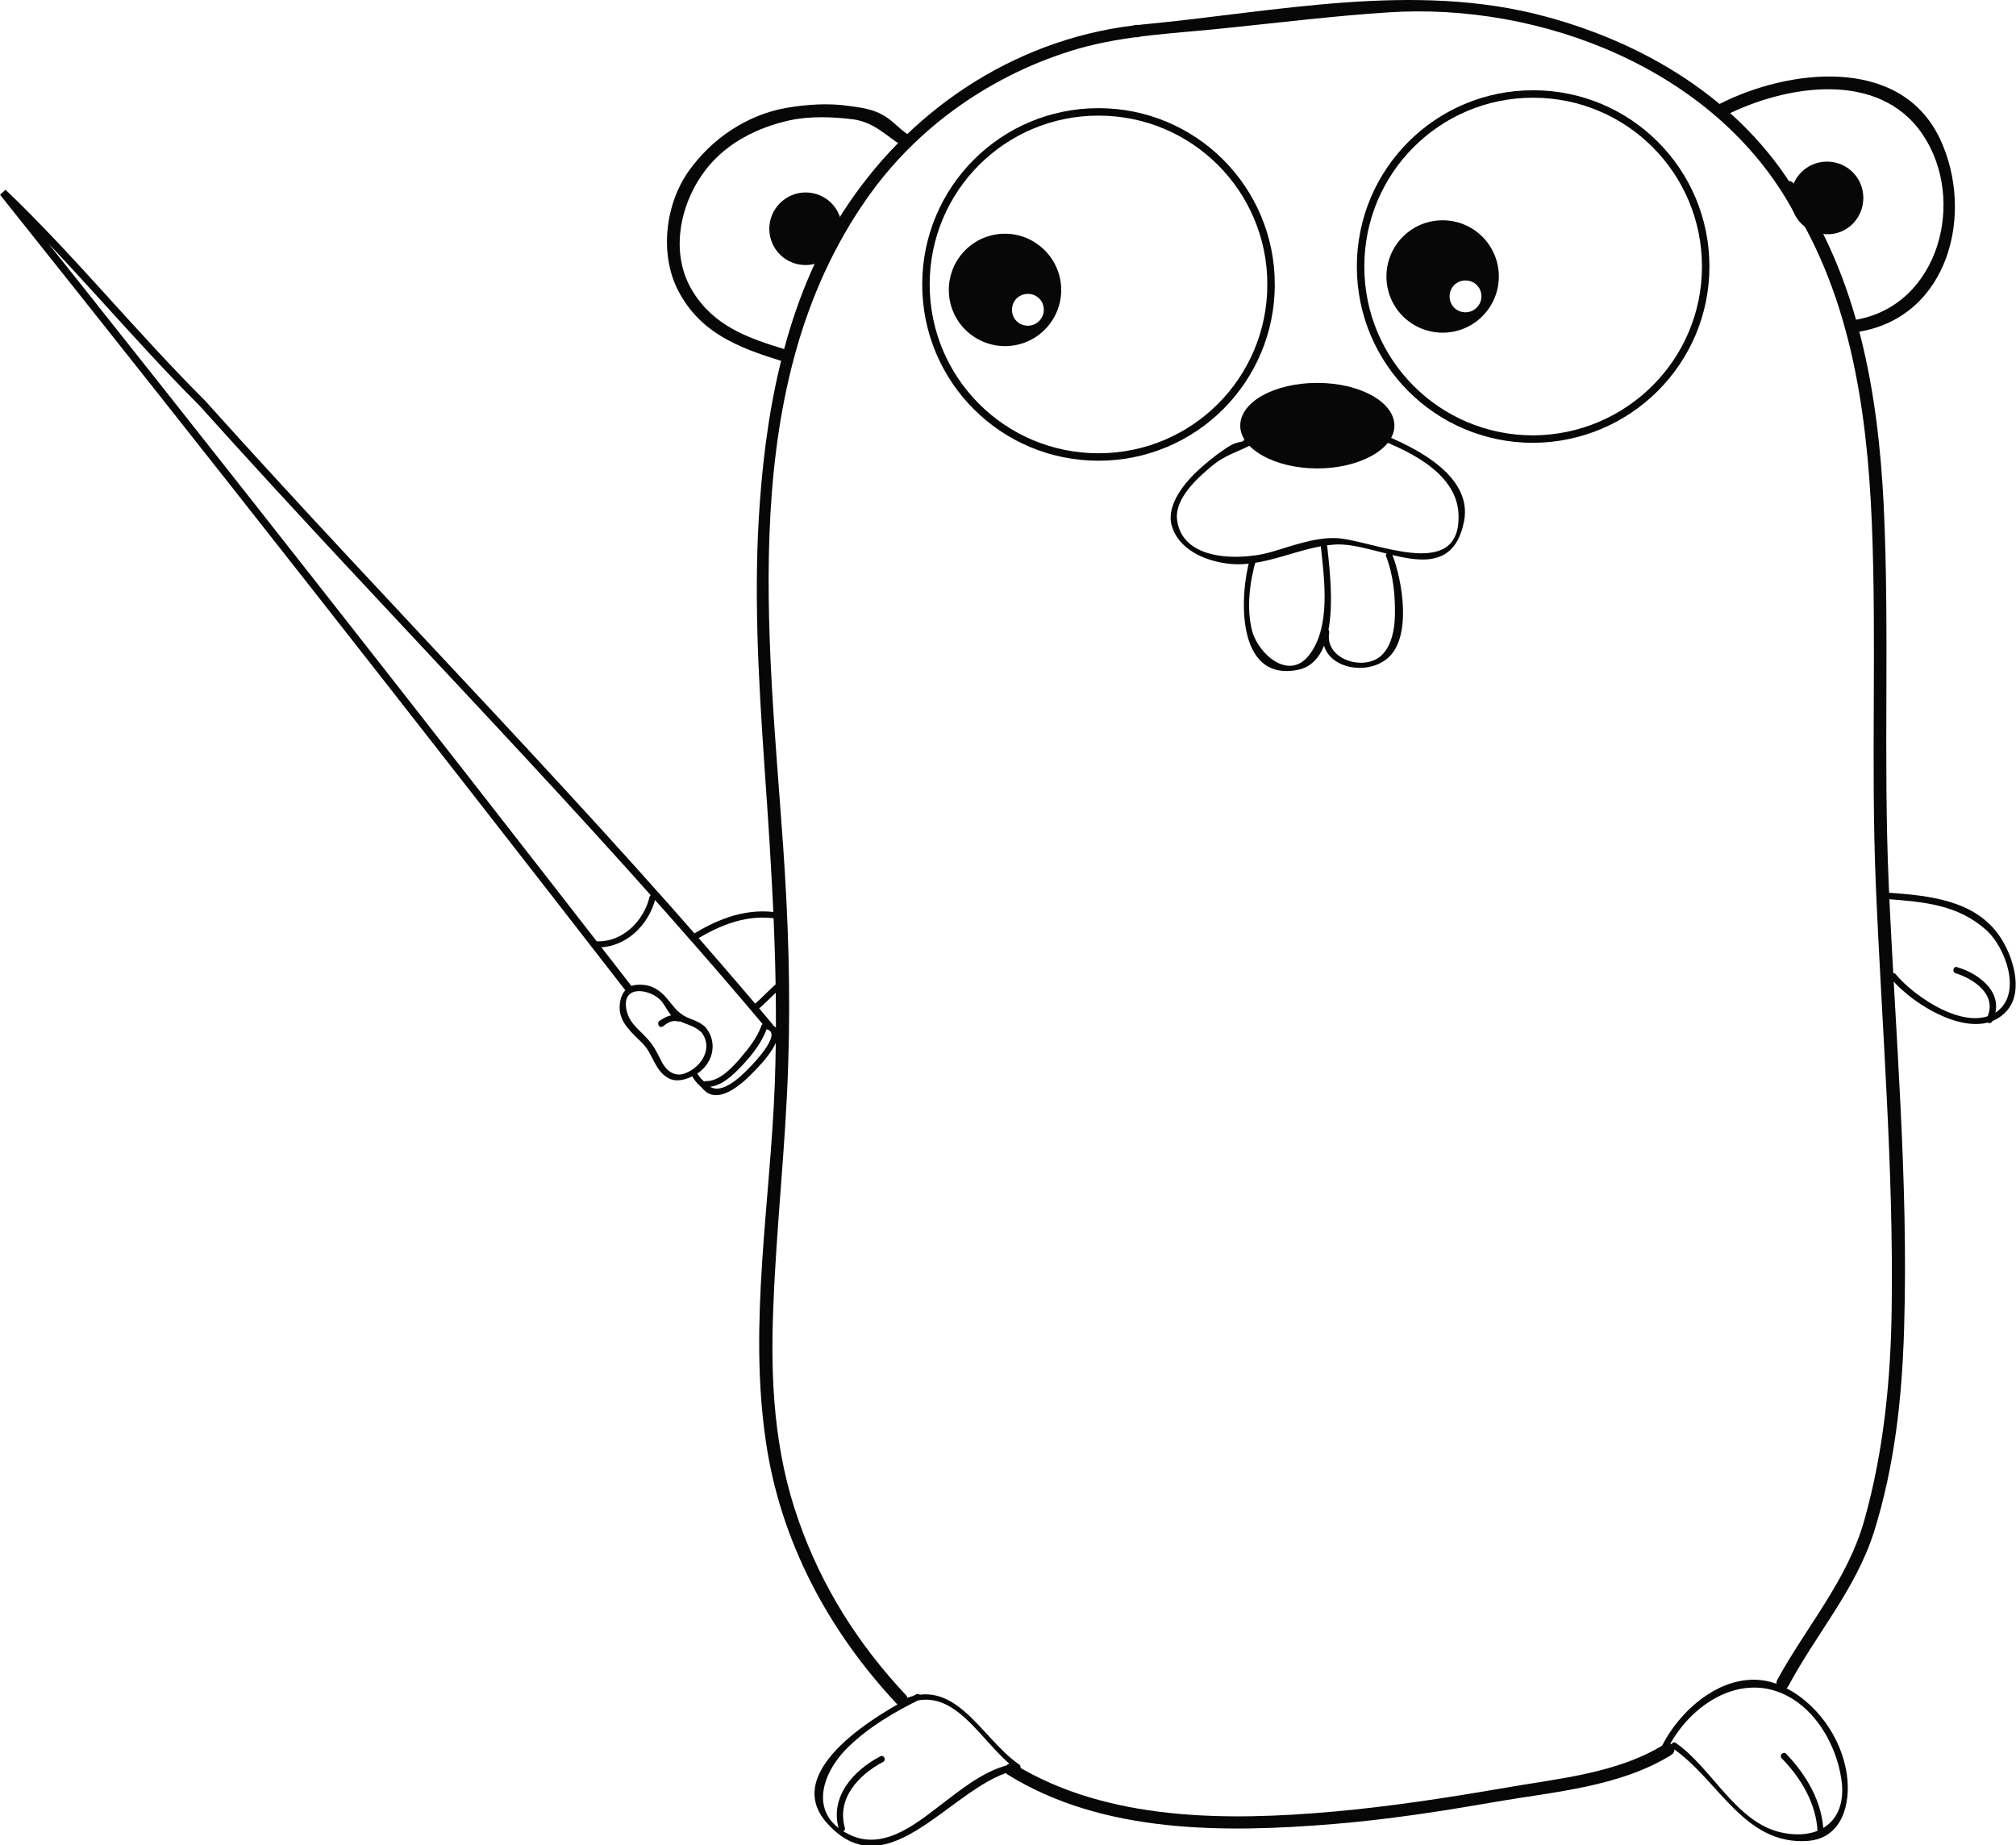 <svg id="Layer_1" xmlns="http://www.w3.org/2000/svg" viewBox="0 0 405.4 371.1">
    <style>
        .st0{fill:#070707}.st1{fill:none;stroke:#070707;stroke-width:1.5;stroke-miterlimit:10}
    </style>
    <path class="st0" d="M362.5 41C351.7 21.3 332 9 310.7 3.3c-26.3-7.1-54.2-.9-80.7 1.6C205.6 7.2 184.1 21 170.6 41c-11.9 17.6-16.3 39.1-17.8 60-1.3 17.5-.3 35.2.9 52.7 1.5 21.5 2.9 42.8 2.1 64.4-.9 23.8-5.3 48-1.8 71.7 2.9 20.1 12.6 38.2 26.4 52.9 1.1 1.2 2.9-.6 1.8-1.8-9.6-10.2-17-21.9-21.6-35.1-4.9-13.8-5.7-28.2-5.1-42.7.6-16.4 2.5-32.7 3-49.1.5-14.6 0-29.1-1-43.6-3-42.9-9.4-92.9 16.7-130.3 10.2-14.7 25.5-25.3 42.6-30.3 9.8-2.8 20.1-3.1 30.2-4.2 10.7-1.1 21.3-2.4 32-3.1 31-2.1 65.9 11.5 81.4 39.6.6 1.6 2.8.3 2.1-1.1zM202.7 356.9c19.2 11.9 43.7 11.7 65.5 9.9 11-.9 21.9-2.6 32.8-4.5 11.7-2 24.8-3 35.1-9.4 1.4-.9.1-3-1.3-2.2-9.7 6.1-22.1 7-33.2 9-11.1 1.9-22.2 3.6-33.4 4.6-21.3 1.9-45.4 2-64.2-9.5-1.4-.9-2.7 1.3-1.3 2.1z"/>
    <path class="st0" d="M228.6 7.5c1.6 0 1.6-2.5 0-2.5s-1.6 2.5 0 2.5zM158 70.3c-7.5-2.3-14.3-4.6-18.7-11.7-4.8-7.8-2.5-18 2.8-24.7 4.1-5.2 10.3-8.3 16.7-9.7 4.1-.9 8.7-.7 12.8-.2 4.1.6 6.4 3.1 9.6 5.2 1.3.9 2.6-1.3 1.3-2.2-1.9-1.3-3.1-2.9-5.2-4-2-1.1-4.4-1.4-6.6-1.7-4.2-.6-8.5-.3-12.6.4-7.9 1.4-15 6.2-19.6 12.7-4.7 6.6-5.9 16.6-2.2 23.9 4.4 8.6 12.1 11.6 20.9 14.3 1.6.5 2.3-1.9.8-2.3zm188.8-47c12.2-6.2 31-9.3 39.8 3.7 8.9 13.1 3.4 34.4-13.4 37.3-1.6.3-.9 2.7.7 2.4 18.1-3.1 23.2-24 16.2-38.8-8-16.9-30.7-14-44.5-6.9-1.5.9-.3 3.1 1.2 2.3zm-96 66.3l1-.2-.3-1.2c-1.3.7-2.8.6-4.1 1.4-2.3 1.4-4.4 3.1-6.4 4.9-2.7 2.5-6.5 7-5.4 11.1 1.3 4.8 6.5 7.1 11 7.7 7.4 1.1 14.7-3.4 21.9-3.8 8.8-.5 23 9.6 25.9-4.6 2-10-11.8-15.9-19-18.6-.8-.3-1.1.9-.3 1.2 7.1 2.6 18 7.2 18.2 16.1.4 13.8-17.7 4.8-24.8 4.6-4.4-.1-9 1.7-13.2 2.9-5.9 1.6-17.6 1.8-18.6-6.6-.5-4.2 4-8.3 6.9-10.7 2.8-2.4 5.4-2.9 8.5-4.6.5-.3.3-1.2-.3-1.2-.5 0-.9.1-1.4.2-.7.4-.3 1.6.4 1.4z"/>
    <path class="st0" d="M278.7 111.8c1.5 3.8 1.9 8.1 1.8 12.2-.1 2.6-.6 5.5-2.4 7.5-3.3 3.7-11.8 1.3-10.8-4.3.1-.8-1.1-1.1-1.2-.3-1.2 7.2 8.3 9.4 12.9 5.5 5-4.2 3-15.7 1-20.8-.3-.8-1.5-.5-1.3.2zM181.6 343c10.2-5.2 15.7 7.8 22.7 12.7l.1-1.1c-5.4.8-9.9 4.3-14.1 7.5-5.2 3.9-11.9 10-18.9 7.1-9.1-3.9-6.3-12.6-.8-17.9 4.1-4 9.2-7 14.3-9.5.7-.4.1-1.4-.6-1.1-7.3 3.7-27.4 15.2-18.1 25.8 12.6 14.4 25.9-8.6 38.6-10.6.6-.1.5-.9.1-1.1-7.7-5.3-12.9-18.3-24-12.7-.7.2-.1 1.3.7.9z"/>
    <path class="st0" d="M169.9 367.6c-1.7-6 2.8-10.7 7.7-13.3.7-.4.1-1.5-.6-1.1-5.5 2.9-10.2 8.2-8.3 14.7.2.8 1.4.4 1.2-.3zm164.7-14.3c4.1-10 15.6-18 25.8-11.7 5.7 3.5 9.3 10.6 10 17.1.7 7.9-4.9 11.4-12.2 9.8-9.1-2-13.9-12.9-21.2-18-.7-.5-1.3.6-.6 1.1 9.2 6.3 14.3 19.5 27.1 18.6 6.9-.5 8.7-7.4 7.9-13.2-1-7.6-6.3-15-13.4-18.1-10.2-4.4-21 5-24.6 14-.2.9 1 1.2 1.2.4z"/>
    <path class="st0" d="M358.3 353.6c3.9 4 7 9.2 7.2 14.9 0 .8 1.3.8 1.2 0-.2-6.1-3.4-11.5-7.5-15.8-.6-.6-1.5.3-.9.9zm21.3-172.8c7.4.6 14.1 1.1 19.9 6.3 3.7 3.4 7.2 12.5 2.1 16.3-6 4.4-16.7-3-20.4-7.5-.5-.6-1.4.3-.9.9 4.3 5.3 17.4 13.5 23.4 6.3 3.3-4 1-11-1.5-14.7-5-7.5-14.5-8.3-22.6-8.9-.8 0-.8 1.3 0 1.3z"/>
    <path class="st0" d="M393.2 195.7c3.9 1.2 8.6 4.5 6.3 9.1-.4.7.7 1.4 1.1.6 2.8-5.4-2.3-9.5-7-10.9-.8-.3-1.1.9-.4 1.2z"/>
    <path class="st1" d="M343 53.6c0-19.2-15.5-34.7-34.7-34.7-19.2 0-34.7 15.5-34.7 34.7 0 19.2 15.5 34.7 34.7 34.7 19.2-.1 34.7-15.6 34.7-34.7zm-87.4 3.6c0-19.2-15.5-34.7-34.7-34.7S186.2 38 186.2 57.2c0 19.2 15.5 34.7 34.7 34.7 19.2 0 34.7-15.5 34.7-34.7z"/>
    <path class="st0" d="M374.7 39.8c0-4.1-3.3-7.3-7.3-7.3-4.1 0-7.3 3.3-7.3 7.3 0 4.1 3.3 7.3 7.3 7.3 4 .1 7.3-3.2 7.3-7.3zM169.3 46c0-4.1-3.3-7.3-7.3-7.3s-7.3 3.3-7.3 7.3c0 4.1 3.3 7.3 7.3 7.3s7.3-3.3 7.3-7.3zm111.1 39.6c0-4.8-7-8.6-15.5-8.6-8.6 0-15.5 3.8-15.5 8.6 0 4.7 7 8.6 15.5 8.6s15.5-3.9 15.5-8.6zm9.7-41.3c-6.3 0-11.3 5.1-11.3 11.3 0 6.3 5.1 11.3 11.3 11.3 6.3 0 11.3-5.1 11.3-11.3s-5-11.3-11.3-11.3zm4.6 18.5c-1.8 0-3.2-1.4-3.2-3.2 0-1.8 1.4-3.2 3.2-3.2 1.8 0 3.2 1.4 3.2 3.2 0 1.8-1.5 3.2-3.2 3.2zM202.1 47c-6.3 0-11.3 5.1-11.3 11.3 0 6.3 5.1 11.3 11.3 11.3 6.3 0 11.3-5.1 11.3-11.3 0-6.2-5.1-11.3-11.3-11.3zm4.6 18.5c-1.8 0-3.2-1.4-3.2-3.2 0-1.8 1.4-3.2 3.2-3.2s3.2 1.4 3.2 3.2c0 1.8-1.5 3.2-3.2 3.2zm58.9 44.3c.7 6.7 2.1 16.3-2.4 22-4.1 5.2-10.2-.4-11.4-4.9-1.2-4.6-.5-9.9.8-14.4.2-.8-1-1.1-1.2-.3-2.2 7.5-2.9 25 9.6 22.5 8.9-1.8 6.5-18.8 5.9-24.8-.2-.9-1.4-.9-1.3-.1zm-108.7 73.8c-6.5-1.2-12.5 1.1-17.9 4.5-.7.4-.1 1.5.6 1.1 5.1-3.2 10.8-5.5 16.9-4.4.9.2 1.2-1 .4-1.2zm-4.9 19.7c1.9-1.4 3.4-3.3 5.3-4.8.6-.5 0-1.6-.6-1.1-1.9 1.4-3.4 3.3-5.3 4.8-.7.5-.1 1.6.6 1.1z"/>
    <path class="st0" d="M358.5 38.3c13.4 19.6 16.9 43.4 17.9 66.6 1 24.3-.2 48.6.8 72.8 1.2 28.5 3.6 57 3.2 85.5-.2 14.4-1.6 28.6-5.5 42.5-3.4 12.1-11.6 21.3-17.5 32.1-.8 1.4 1.4 2.7 2.2 1.3 5.6-10.5 13.5-19.4 17.2-30.9 4.2-13.3 5.7-27.2 6.1-41.1.9-29.8-1.8-59.6-3.1-89.4-1.1-25.3.2-50.7-1-76-1.1-22.6-5.1-45.8-18.1-64.8-.9-1.2-3.1 0-2.2 1.4z"/>
    <path class="st1" d="M126.9 199.4C85.3 145.8 43.6 92.6.6 38.7c11.7 12.7 5.4 6.9 0 0 14.2 13.6 25.7 28 40.1 42.4 38.8 43.2 77.7 82 114.2 125.5"/>
    <path class="st0" d="M120.2 190.5c5.6.1 10.3-4.5 11.6-9.8.2-.8-1-1.1-1.2-.3-1.1 4.7-5.3 9-10.4 8.9-.8-.1-.8 1.2 0 1.2zm21 28.3c3 3.8 8.1-.9 10.3-3.2 1.6-1.6 7.6-7.8 3.6-9.6-.7-.3-1.4.8-.6 1.1 2.5 1.1-3 6.8-3.8 7.6-1.7 1.8-6.2 6.2-8.6 3.2-.5-.6-1.4.3-.9.9z"/>
    <path class="st0" d="M142.1 218.6c2.9 0 5.3-2.4 7.1-4.3 2.1-2.2 4.1-4.8 5.1-7.7.3-.8-.9-1.1-1.2-.3-.9 2.5-2.7 4.7-4.4 6.7-1.6 1.8-4 4.4-6.6 4.4-.9-.1-.9 1.2 0 1.2zm-.3-12.1c-.9-.8-1.8-1.2-2.9-1.6-2.4-.9-3.1-2.1-4.6-3.9-1.8-2.2-3.8-3.3-6.7-2.9-2.2.4-3 2.6-3 4.5 0 3.1 2.5 5.1 4.5 7.1 2.2 2.1 2.5 5.6 5.3 7.1 1.6.9 3.6.3 5.1-.5 3.8-1.9 5.1-6.6 2.3-9.8-.5-.6-1.4.3-.9.9 2.7 3.2.2 7.3-3.3 8.5-2.1.7-3.7-.7-4.6-2.5-.9-1.8-1.5-3.1-2.9-4.6-1.8-2-3.8-3.2-4.2-6.2-.6-4.7 5-3.6 7-1.4 1 1.1 1.6 2.9 2.9 3.7 1.6 1 3.6 1.2 5 2.5.8.5 1.7-.3 1-.9z"/>
    <path class="st0" d="M139.3 216.6c.5.9 1.3 1.7 2.1 2.3.7.5 1.3-.6.6-1.1-.7-.5-1.3-1.1-1.7-1.8-.3-.7-1.3-.1-1 .6zm-6-10.2c.9-.7 1.8-1.3 3-1 .8.2 1.1-1 .3-1.2-1.5-.4-2.8.3-4 1.1-.6.5 0 1.6.7 1.1z"/>
</svg>
